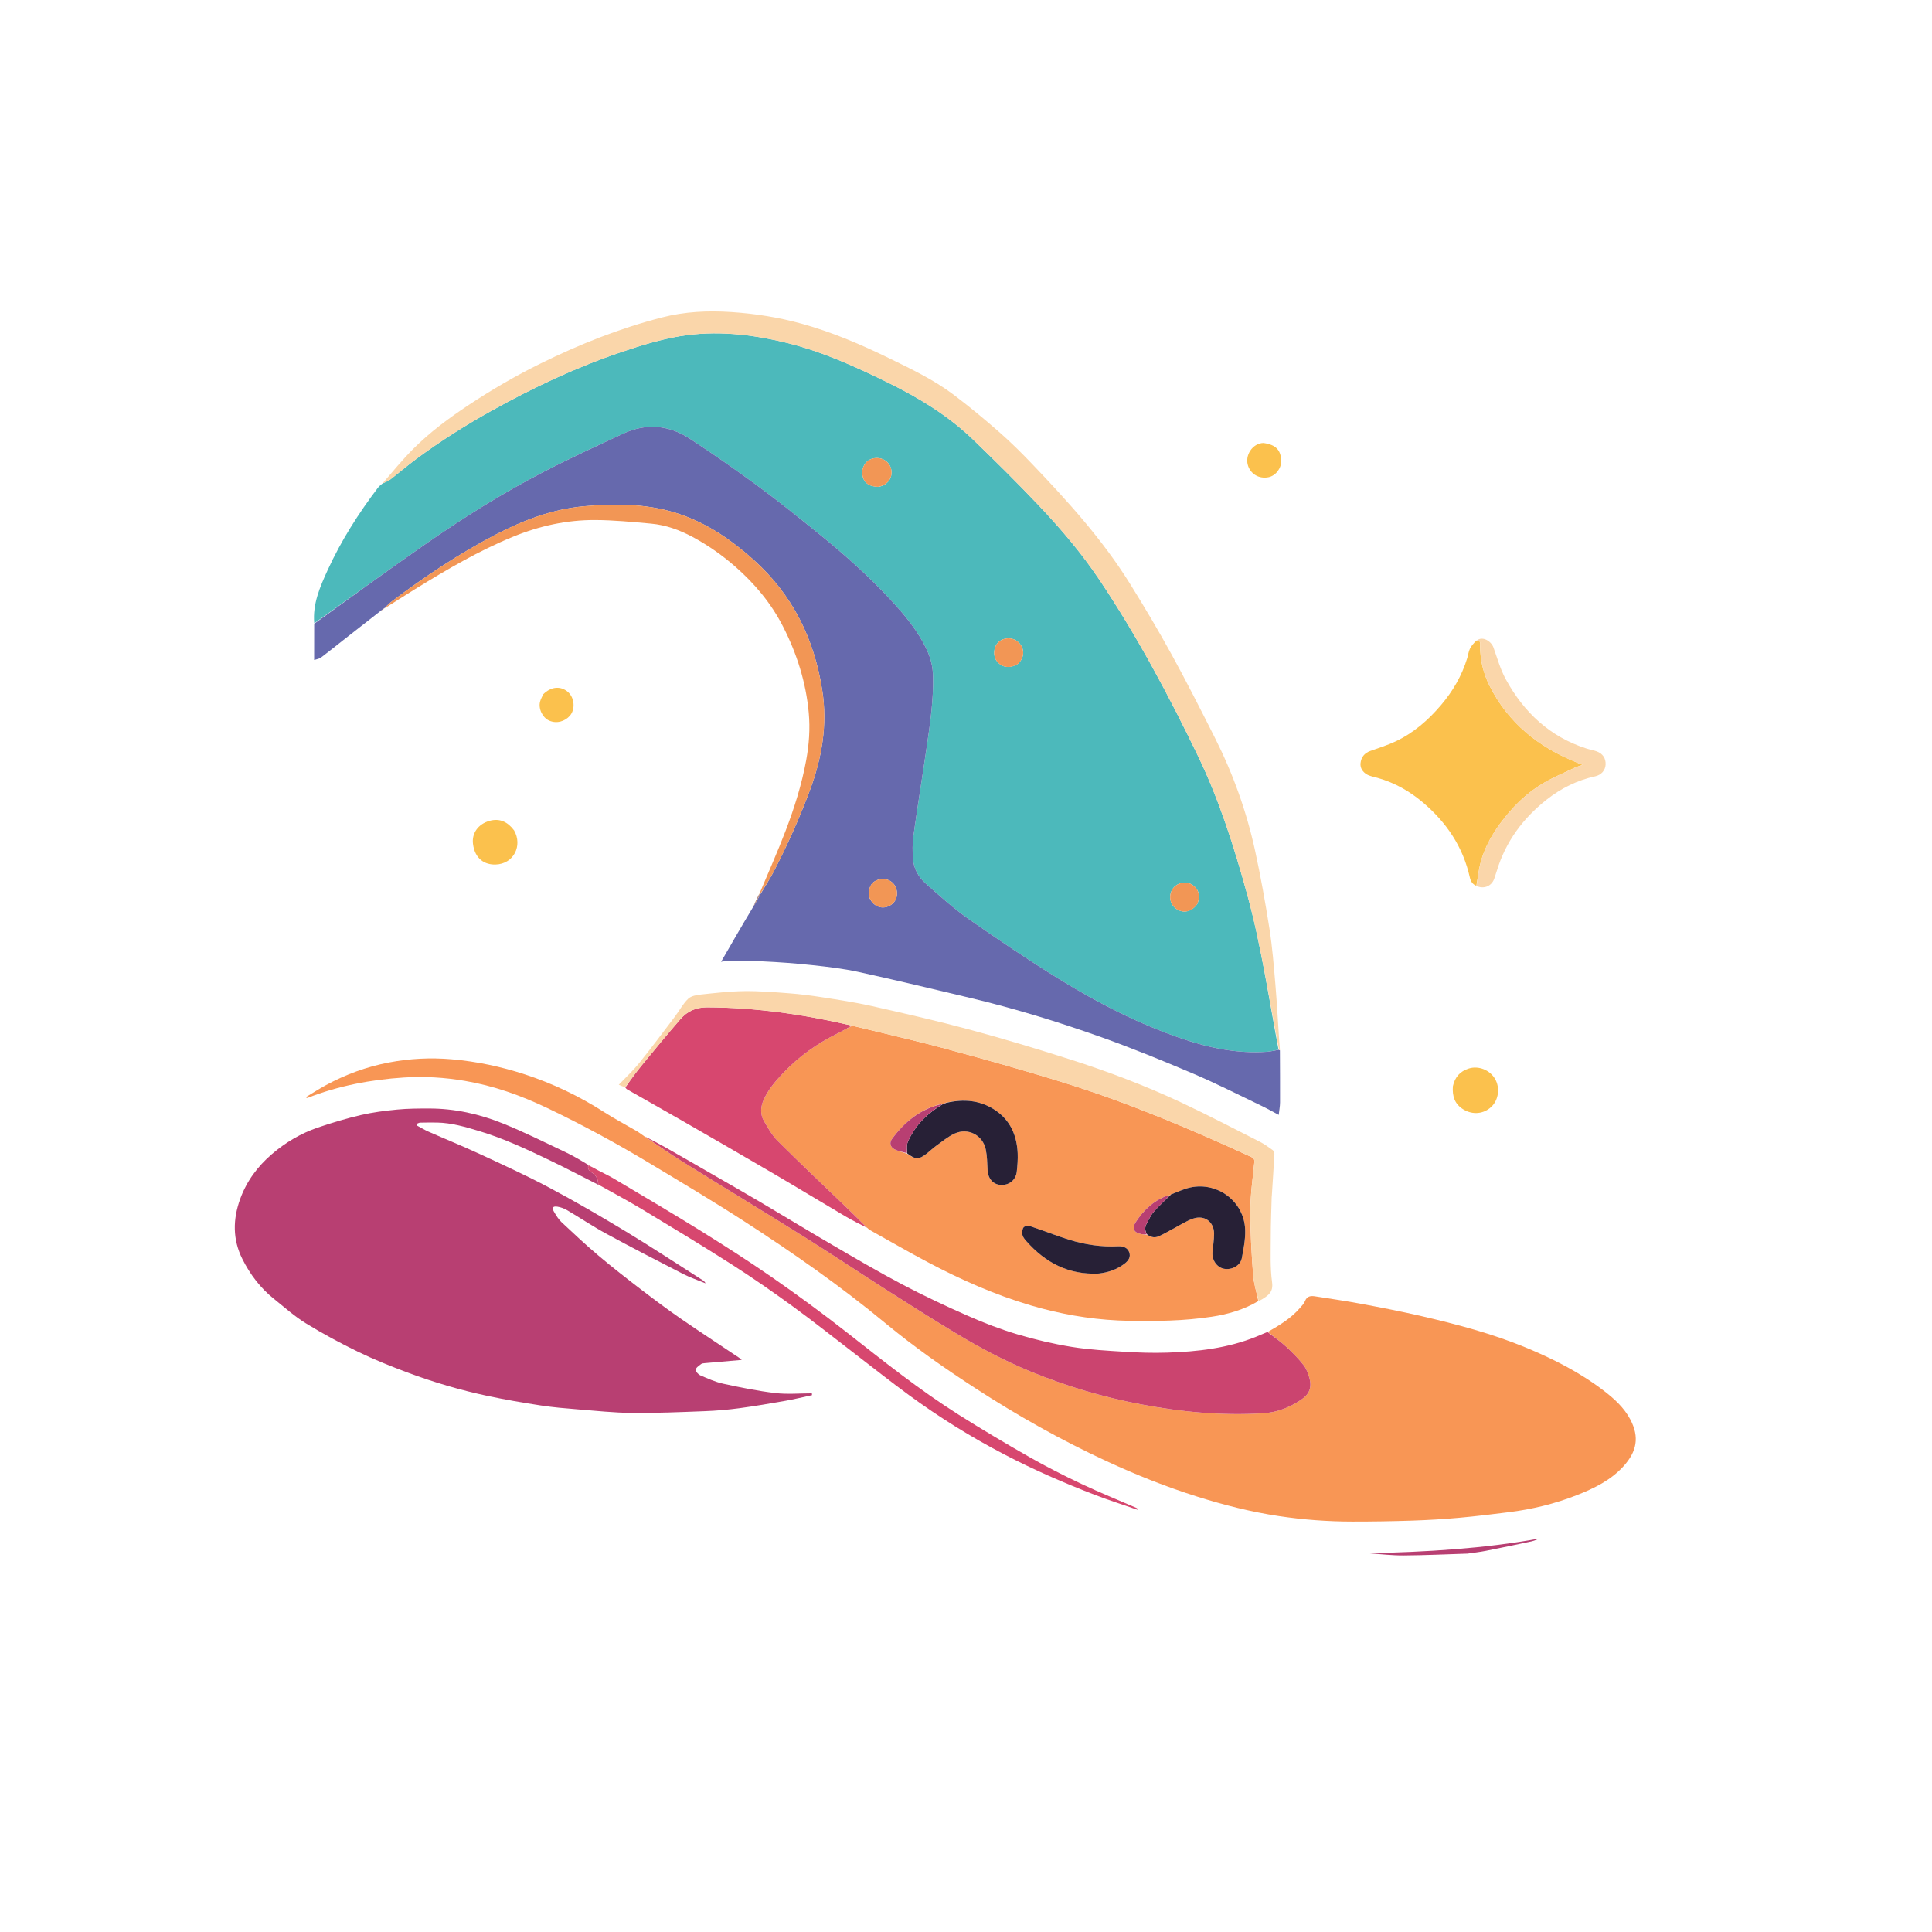 <svg version="1.1" id="Layer_1" xmlns="http://www.w3.org/2000/svg" xmlns:xlink="http://www.w3.org/1999/xlink" x="0px" y="0px"
	 width="100%" viewBox="0 0 2048 2048"  enable-background="new 0 0 2048 2048" xml:space="preserve">
<path fill="none" opacity="1" stroke="none" 
	d="
M1159,2049 
	C772.667,2049 386.833,2049 1,2049 
	C1,1366.333 1,683.667 1,1 
	C683.667,1 1366.333,1 2049,1 
	C2049,683.667 2049,1366.333 2049,2049 
	C1752.5,2049 1456,2049 1159,2049 
M406.543,645.938 
	C406.724,645.63 406.905,645.322 407.015,645.014 
	C407.015,645.014 407.021,645.084 407.736,644.999 
	C418.535,638.121 429.251,631.109 440.148,624.391 
	C473.731,603.686 507.664,583.7 544.362,568.733 
	C572.18,557.388 600.982,551.108 630.87,551.245 
	C650.685,551.336 670.523,553.271 690.287,555.077 
	C705.96,556.509 720.71,561.909 734.455,569.32 
	C750.579,578.013 765.562,588.496 779.422,600.628 
	C800.171,618.791 817.525,639.584 830.066,664.181 
	C844.743,692.967 854.36,723.243 857.314,755.631 
	C858.866,772.646 857.619,789.382 854.575,805.984 
	C849.895,831.508 842.115,856.252 832.876,880.432 
	C824.17,903.216 814.197,925.515 804.186,948.358 
	C802.088,952.915 799.99,957.472 797.299,962.383 
	C786.252,981.552 775.206,1000.722 764.334,1019.589 
	C765.129,1019.45 766.405,1019.038 767.682,1019.032 
	C781.24,1018.97 794.822,1018.457 808.35,1019.084 
	C825.976,1019.9 843.608,1021.198 861.149,1023.101 
	C877.451,1024.869 893.845,1026.757 909.835,1030.254 
	C949.607,1038.952 989.207,1048.453 1028.812,1057.899 
	C1075.795,1069.105 1121.96,1083.243 1167.41,1099.441 
	C1200.391,1111.194 1232.864,1124.486 1265.092,1138.202 
	C1289.37,1148.535 1312.926,1160.571 1336.745,1171.972 
	C1343.076,1175.003 1349.19,1178.488 1355.497,1181.814 
	C1356.032,1176.947 1356.879,1172.709 1356.899,1168.467 
	C1356.985,1150.144 1356.829,1131.819 1356.851,1112.692 
	C1356.568,1109.576 1356.221,1106.464 1356.012,1103.343 
	C1354.666,1083.331 1353.641,1063.292 1351.942,1043.31 
	C1350.275,1023.711 1348.733,1004.045 1345.696,984.634 
	C1341.357,956.905 1336.412,929.228 1330.454,901.806 
	C1321.36,859.953 1306.918,819.831 1287.601,781.582 
	C1272.766,752.208 1257.908,722.822 1242.064,693.988 
	C1227.986,668.367 1213.052,643.18 1197.585,618.368 
	C1168.698,572.027 1132.231,531.74 1094.67,492.44 
	C1083.405,480.653 1071.832,469.076 1059.58,458.337 
	C1043.669,444.391 1027.366,430.811 1010.453,418.108 
	C989.327,402.241 965.439,390.942 941.779,379.387 
	C912.12,364.901 881.808,352.02 849.95,343.181 
	C825.606,336.427 800.802,332.495 775.515,330.803 
	C750.517,329.131 725.924,330.267 701.665,336.508 
	C657.104,347.971 614.566,364.866 573.367,385.171 
	C547.05,398.142 521.697,412.834 497.216,429.048 
	C476.144,443.006 455.845,457.982 437.996,475.884 
	C426.454,487.461 416.058,500.181 404.621,512.902 
	C403.235,514.333 401.682,515.637 400.488,517.213 
	C379.866,544.432 361.621,573.108 347.376,604.224 
	C339.155,622.182 331.278,640.223 333.006,661.705 
	C333.006,673.982 333.006,686.26 333.006,699.625 
	C335.887,698.65 338.453,698.402 340.212,697.08 
	C348.332,690.979 356.211,684.558 364.207,678.29 
	C377.452,667.908 390.719,657.556 404.589,647.02 
	C405.085,646.685 405.58,646.35 406.007,646.006 
	C406.007,646.006 406.005,646.074 406.543,645.938 
M636.66,1257.112 
	C650.977,1265.136 665.522,1272.782 679.564,1281.26 
	C711.739,1300.686 743.938,1320.097 775.606,1340.329 
	C797.748,1354.474 819.364,1369.506 840.603,1384.982 
	C863.34,1401.549 885.356,1419.104 907.691,1436.222 
	C926.242,1450.44 944.559,1464.978 963.407,1478.792 
	C995.376,1502.224 1028.973,1523.132 1064.112,1541.498 
	C1095.396,1557.849 1127.713,1571.954 1160.639,1584.619 
	C1175.536,1590.35 1190.777,1595.186 1205.862,1600.428 
	C1205.732,1599.197 1205.311,1598.737 1204.788,1598.51 
	C1185.259,1590.021 1165.488,1582.046 1146.25,1572.943 
	C1127.55,1564.095 1109.059,1554.686 1091.083,1544.456 
	C1065.859,1530.102 1040.903,1515.227 1016.36,1499.738 
	C974.725,1473.464 936.337,1442.725 897.642,1412.383 
	C871.904,1392.201 845.482,1372.826 818.619,1354.165 
	C793.283,1336.565 767.225,1319.96 741.016,1303.671 
	C711.049,1285.045 680.591,1267.205 650.279,1249.138 
	C645.108,1246.056 639.569,1243.595 634.252,1240.75 
	C630.814,1238.91 627.47,1236.893 623.757,1234.337 
	C615.508,1229.906 607.429,1225.112 598.975,1221.113 
	C577.156,1210.795 555.518,1199.969 533.161,1190.951 
	C508.213,1180.888 482.037,1175.043 454.898,1175.059 
	C443.622,1175.066 432.288,1175.083 421.083,1176.166 
	C408.206,1177.411 395.256,1179.039 382.677,1181.962 
	C367.254,1185.547 352.002,1190.116 337.005,1195.226 
	C318.977,1201.369 302.673,1211.026 288.219,1223.424 
	C273.08,1236.41 261.421,1252.098 254.58,1271.016 
	C246.809,1292.506 246.492,1313.819 256.942,1334.643 
	C265.171,1351.042 276.063,1365.41 290.446,1376.908 
	C301.486,1385.735 312.118,1395.313 324.086,1402.682 
	C341.939,1413.673 360.475,1423.699 379.343,1432.853 
	C396.427,1441.142 414.139,1448.261 431.941,1454.915 
	C459.713,1465.296 488.161,1473.674 517.176,1479.817 
	C535.766,1483.753 554.527,1486.975 573.313,1489.86 
	C586.154,1491.832 599.149,1492.915 612.11,1493.956 
	C631.375,1495.504 650.662,1497.579 669.956,1497.765 
	C695.672,1498.014 721.414,1496.889 747.127,1495.906 
	C759.311,1495.44 771.517,1494.399 783.602,1492.788 
	C800.013,1490.6 816.346,1487.782 832.656,1484.909 
	C842.089,1483.247 851.41,1480.946 860.781,1478.933 
	C860.727,1478.289 860.672,1477.646 860.617,1477.002 
	C847.672,1477.002 834.581,1478.225 821.814,1476.711 
	C803.303,1474.516 784.93,1470.783 766.691,1466.817 
	C758.306,1464.993 750.263,1461.329 742.319,1457.909 
	C740.114,1456.959 737.234,1453.648 737.51,1451.86 
	C737.854,1449.63 741.025,1447.704 743.22,1445.955 
	C744.138,1445.224 745.672,1445.122 746.951,1445.007 
	C759.914,1443.838 772.882,1442.725 786.279,1441.559 
	C785.177,1440.667 784.265,1439.804 783.237,1439.115 
	C762.648,1425.337 741.882,1411.817 721.503,1397.735 
	C707.19,1387.844 693.236,1377.411 679.425,1366.824 
	C664.277,1355.21 649.191,1343.481 634.61,1331.172 
	C621.095,1319.763 608.151,1307.662 595.251,1295.551 
	C591.964,1292.465 589.516,1288.351 587.197,1284.408 
	C584.774,1280.288 586.004,1278.375 590.824,1279.113 
	C594.431,1279.664 598.119,1281.06 601.278,1282.918 
	C615.14,1291.073 628.52,1300.092 642.638,1307.76 
	C669.62,1322.417 696.91,1336.515 724.242,1350.516 
	C731.822,1354.398 739.996,1357.121 747.898,1360.376 
	C747.112,1358.605 745.917,1357.752 744.68,1356.964 
	C717.709,1339.786 691.027,1322.132 663.677,1305.581 
	C636.855,1289.35 609.708,1273.576 582.042,1258.846 
	C557.981,1246.036 533.12,1234.695 508.376,1223.214 
	C490.524,1214.931 472.254,1207.552 454.24,1199.611 
	C449.869,1197.685 445.772,1195.137 441.549,1192.874 
	C441.68,1192.325 441.811,1191.775 441.942,1191.226 
	C443.058,1190.815 444.166,1190.073 445.29,1190.048 
	C451.342,1189.913 457.4,1189.843 463.452,1189.96 
	C478.723,1190.255 493.206,1194.545 507.673,1198.883 
	C534.175,1206.83 559.109,1218.593 583.937,1230.54 
	C600.794,1238.652 617.362,1247.364 634.479,1255.943 
	C634.479,1255.943 634.911,1256.022 635.099,1256.514 
	C635.407,1256.609 635.716,1256.704 636.66,1257.112 
M1564.267,679.083 
	C1562.195,681.915 1559.679,684.533 1558.176,687.64 
	C1556.703,690.686 1556.353,694.259 1555.349,697.552 
	C1549.665,716.21 1540.07,732.681 1527.471,747.499 
	C1513.84,763.53 1498.203,777.123 1479.048,786.073 
	C1470.466,790.083 1461.313,792.881 1452.383,796.126 
	C1446.338,798.323 1442.924,802.702 1442.231,808.885 
	C1441.638,814.177 1444.58,818.385 1448.825,820.865 
	C1452.25,822.866 1456.486,823.521 1460.405,824.627 
	C1478.392,829.704 1494.23,838.674 1508.443,850.727 
	C1533.418,871.908 1550.865,897.747 1558.054,930.047 
	C1558.938,934.02 1560.82,937.432 1565.461,939.548 
	C1573.236,942.722 1581.163,939.286 1583.944,931.487 
	C1584.934,928.711 1585.846,925.904 1586.7,923.082 
	C1596.055,892.185 1614.339,867.509 1639.459,847.675 
	C1654.766,835.589 1671.843,827.107 1691.006,822.92 
	C1697.533,821.494 1701.743,816.371 1702.004,810.47 
	C1702.297,803.846 1699.003,798.808 1692.402,796.431 
	C1688.859,795.156 1685.08,794.552 1681.488,793.397 
	C1642.785,780.951 1615.357,755.08 1596.223,720.118 
	C1590.471,709.607 1587.182,697.715 1583.113,686.331 
	C1580.765,679.763 1571.57,673.865 1564.267,679.083 
M663.018,1153.481 
	C663.678,1153.969 664.296,1154.532 665.005,1154.935 
	C684.527,1166.044 704.109,1177.048 723.575,1188.253 
	C755.417,1206.582 787.259,1224.915 818.961,1243.485 
	C844.72,1258.575 870.228,1274.09 895.943,1289.253 
	C903.509,1293.714 911.403,1297.619 919.744,1302.121 
	C920.534,1302.717 921.268,1303.415 922.124,1303.892 
	C942.784,1315.413 963.265,1327.272 984.17,1338.328 
	C1018.921,1356.707 1054.769,1372.592 1092.574,1383.754 
	C1122.843,1392.691 1153.748,1398.229 1185.238,1399.741 
	C1203.459,1400.616 1221.772,1400.494 1240.009,1399.843 
	C1254.843,1399.313 1269.725,1398.002 1284.403,1395.812 
	C1301.764,1393.222 1318.572,1388.269 1334.604,1379.002 
	C1335.772,1378.391 1336.995,1377.866 1338.098,1377.156 
	C1344.542,1373.003 1349.862,1369.666 1348.459,1359.333 
	C1346.28,1343.281 1347.093,1326.791 1347.08,1310.487 
	C1347.068,1296.683 1347.682,1282.879 1348.027,1269.075 
	C1348.044,1268.414 1348.162,1267.755 1348.204,1267.093 
	C1349.138,1252.529 1350.119,1237.968 1350.913,1223.397 
	C1350.988,1222.023 1350.288,1220.025 1349.254,1219.274 
	C1344.885,1216.106 1340.475,1212.865 1335.682,1210.435 
	C1307.74,1196.262 1279.959,1181.726 1251.6,1168.43 
	C1213.757,1150.687 1174.651,1135.901 1134.858,1123.182 
	C1099.447,1111.864 1063.816,1101.123 1027.925,1091.452 
	C993.385,1082.144 958.466,1074.191 923.56,1066.322 
	C906.262,1062.423 888.656,1059.824 871.121,1057.069 
	C859.549,1055.25 847.888,1053.798 836.211,1052.906 
	C820.507,1051.707 804.739,1050.432 789.016,1050.624 
	C773.825,1050.81 758.629,1052.558 743.494,1054.168 
	C738.645,1054.684 732.717,1055.632 729.514,1058.707 
	C723.903,1064.093 720.157,1071.382 715.38,1077.684 
	C702.926,1094.115 690.609,1110.664 677.685,1126.721 
	C671.194,1134.786 663.502,1141.885 655.924,1149.872 
	C658.052,1150.817 660.342,1151.834 663.018,1153.481 
M1343.216,1412.006 
	C1339.311,1413.679 1335.435,1415.423 1331.497,1417.013 
	C1301.162,1429.262 1269.227,1432.871 1236.931,1433.875 
	C1222.179,1434.334 1207.352,1433.888 1192.614,1432.971 
	C1173.71,1431.796 1154.69,1430.791 1136.037,1427.762 
	C1116.544,1424.596 1097.157,1420.021 1078.224,1414.384 
	C1060.535,1409.117 1043.167,1402.41 1026.263,1394.964 
	C1002.711,1384.588 979.361,1373.621 956.591,1361.643 
	C931.338,1348.359 906.707,1333.869 882.04,1319.502 
	C856.262,1304.487 830.814,1288.906 805.123,1273.739 
	C787.89,1263.566 770.494,1253.669 753.154,1243.676 
	C737.379,1234.586 721.619,1225.467 705.777,1216.494 
	C698.267,1212.239 690.582,1208.293 682.265,1204.057 
	C680.036,1202.486 677.907,1200.745 675.562,1199.373 
	C663.923,1192.562 651.948,1186.284 640.608,1179.012 
	C614.18,1162.064 586.16,1148.591 556.333,1138.869 
	C531.105,1130.647 505.348,1125.179 478.834,1122.887 
	C456.361,1120.944 434.143,1122.083 412.105,1126.307 
	C388.632,1130.805 366.35,1138.953 345.345,1150.388 
	C338.105,1154.329 331.172,1158.835 324.099,1163.083 
	C324.976,1163.847 325.515,1163.99 325.933,1163.826 
	C358.807,1150.956 393.115,1144.449 428.147,1142.194 
	C449.651,1140.81 471.169,1142.118 492.581,1145.73 
	C523.261,1150.905 552.134,1161.206 580.043,1174.522 
	C617.757,1192.517 654.428,1212.488 690.213,1234.042 
	C723.295,1253.966 756.515,1273.707 788.936,1294.671 
	C840.691,1328.135 891.161,1363.4 938.737,1402.785 
	C968.909,1427.761 1001.046,1450.238 1033.947,1471.614 
	C1078.664,1500.667 1124.991,1526.704 1173.391,1549.08 
	C1204.534,1563.478 1236.32,1576.185 1269.073,1586.463 
	C1297.447,1595.368 1326.155,1602.7 1355.623,1607.114 
	C1381.393,1610.975 1407.275,1612.888 1433.285,1612.931 
	C1454.574,1612.965 1475.873,1612.615 1497.151,1611.911 
	C1513.705,1611.362 1530.265,1610.368 1546.764,1608.908 
	C1564.332,1607.354 1581.849,1605.157 1599.357,1602.989 
	C1624.051,1599.931 1648.085,1594.12 1671.274,1584.998 
	C1689.652,1577.769 1707.371,1569.213 1720.88,1554.367 
	C1735.064,1538.78 1738.105,1523.476 1728.146,1504.634 
	C1721.544,1492.142 1711.31,1482.88 1700.409,1474.488 
	C1674.956,1454.893 1646.51,1440.449 1616.952,1428.266 
	C1581.401,1413.612 1544.302,1403.819 1506.933,1395.162 
	C1485.842,1390.276 1464.563,1386.157 1443.279,1382.167 
	C1426.967,1379.109 1410.523,1376.755 1394.124,1374.172 
	C1389.512,1373.446 1385.492,1373.787 1383.356,1379.211 
	C1382.255,1382.007 1379.859,1384.355 1377.822,1386.709 
	C1368.4,1397.597 1356.238,1404.831 1343.216,1412.006 
M1540.068,1151.96 
	C1539.301,1162.269 1542.151,1170.705 1551.652,1176.276 
	C1561.266,1181.914 1572.766,1180.937 1580.857,1173.281 
	C1588.605,1165.95 1590.303,1153.035 1584.759,1143.61 
	C1579.172,1134.113 1567.243,1129.44 1556.944,1132.682 
	C1547.773,1135.569 1542.219,1141.732 1540.068,1151.96 
M544.798,879.878 
	C538.192,871.166 529.581,867.121 518.84,870.154 
	C506.8,873.554 500.001,883.324 501.382,894.493 
	C503.393,910.768 514.093,916.782 525.356,916.435 
	C544.629,915.841 554.185,896.301 544.798,879.878 
M1338.957,469.768 
	C1327.746,469.807 1319.072,482.869 1323.094,494.074 
	C1326.235,502.825 1334.888,507.765 1344.497,505.916 
	C1352.252,504.425 1358.417,496.379 1358.121,488.315 
	C1357.708,477.101 1352.533,471.425 1338.957,469.768 
M575.59,736.244 
	C574.568,738.655 573.29,740.992 572.572,743.49 
	C570.408,751.02 575.01,760.674 582.079,763.846 
	C590.003,767.402 598.932,764.755 604.171,758.624 
	C610.071,751.719 609.058,739.365 601.743,733.256 
	C594.11,726.881 584.057,727.783 575.59,736.244 
M1556.116,1646.838 
	C1562.438,1645.888 1568.809,1645.181 1575.074,1643.942 
	C1591.274,1640.737 1607.442,1637.362 1623.589,1633.894 
	C1626.518,1633.265 1629.284,1631.876 1632.125,1630.838 
	C1572.145,1641.755 1511.677,1645.137 1451.015,1646.511 
	C1463.366,1647.434 1475.721,1648.887 1488.065,1648.808 
	C1510.445,1648.664 1532.819,1647.607 1556.116,1646.838 
z"/>
<path fill="#4CB9BB" opacity="1" stroke="none" 
	d="
M333.106,660.717 
	C331.278,640.223 339.155,622.182 347.376,604.224 
	C361.621,573.108 379.866,544.432 400.488,517.213 
	C401.682,515.637 403.235,514.333 405.236,512.721 
	C408.565,511.086 411.544,509.973 413.949,508.118 
	C423.299,500.904 432.25,493.16 441.745,486.149 
	C467.048,467.467 493.593,450.693 521.079,435.397 
	C565.406,410.729 611.173,389.146 659.288,372.998 
	C679.434,366.237 699.996,359.83 720.884,356.361 
	C758.824,350.061 796.661,354.309 833.848,363.423 
	C871.766,372.715 907.088,388.781 941.974,405.935 
	C974.751,422.052 1005.657,440.993 1032.012,466.475 
	C1055.351,489.04 1078.484,511.863 1100.794,535.437 
	C1124.275,560.248 1146.489,586.286 1165.534,614.73 
	C1205.378,674.237 1239.017,737.277 1270.079,801.696 
	C1292.586,848.372 1308.172,897.628 1321.895,947.454 
	C1336.821,1001.647 1344.849,1057.288 1355.304,1112.662 
	C1350.907,1113.647 1346.863,1114.657 1342.77,1114.937 
	C1312.189,1117.026 1282.768,1111.102 1254.014,1101.371 
	C1207.71,1085.702 1164.388,1063.577 1122.967,1037.982 
	C1090.129,1017.692 1058.094,996.032 1026.453,973.907 
	C1010.571,962.802 996.091,949.612 981.51,936.761 
	C973.891,930.047 968.663,921.151 967.851,910.773 
	C967.208,902.55 967.153,894.098 968.292,885.95 
	C972.73,854.173 977.886,822.497 982.506,790.744 
	C986.096,766.062 989.711,741.364 989.044,716.291 
	C988.793,706.825 986.646,697.87 982.694,689.289 
	C973.436,669.188 959.429,652.421 944.654,636.375 
	C920.367,610.001 893.471,586.358 865.612,563.853 
	C845.423,547.544 825.198,531.231 804.285,515.878 
	C780.289,498.262 755.911,481.098 730.962,464.871 
	C709.003,450.588 685.077,448.35 660.932,459.54 
	C632.536,472.701 604.061,485.776 576.279,500.161 
	C532.612,522.771 490.98,548.916 450.652,577.015 
	C411.188,604.511 372.266,632.785 333.106,660.717 
M931.218,516.05 
	C940.799,514.467 946.631,506.492 944.731,497.568 
	C942.848,488.725 933.923,483.659 924.659,486.175 
	C917.632,488.084 913.04,495.542 914.131,503.273 
	C915.283,511.435 920.958,515.916 931.218,516.05 
M1269.481,957.718 
	C1272.771,948.726 1270.394,941.592 1262.661,937.25 
	C1256.729,933.92 1248.159,935.757 1243.767,941.3 
	C1238.422,948.046 1239.627,958.026 1246.394,963.054 
	C1254.069,968.759 1263.337,966.867 1269.481,957.718 
M1079.678,703.232 
	C1080.31,702.46 1080.985,701.72 1081.567,700.912 
	C1086.417,694.181 1085.384,685.828 1079.037,680.304 
	C1073.301,675.311 1064.091,675.449 1058.498,680.613 
	C1053.174,685.527 1052.267,695.019 1056.578,700.71 
	C1062.04,707.92 1071.003,709.123 1079.678,703.232 
z"/>
<path fill="#F89655" opacity="1" stroke="none" 
	d="
M1343.956,1411.89 
	C1356.238,1404.831 1368.4,1397.597 1377.822,1386.709 
	C1379.859,1384.355 1382.255,1382.007 1383.356,1379.211 
	C1385.492,1373.787 1389.512,1373.446 1394.124,1374.172 
	C1410.523,1376.755 1426.967,1379.109 1443.279,1382.167 
	C1464.563,1386.157 1485.842,1390.276 1506.933,1395.162 
	C1544.302,1403.819 1581.401,1413.612 1616.952,1428.266 
	C1646.51,1440.449 1674.956,1454.893 1700.409,1474.488 
	C1711.31,1482.88 1721.544,1492.142 1728.146,1504.634 
	C1738.105,1523.476 1735.064,1538.78 1720.88,1554.367 
	C1707.371,1569.213 1689.652,1577.769 1671.274,1584.998 
	C1648.085,1594.12 1624.051,1599.931 1599.357,1602.989 
	C1581.849,1605.157 1564.332,1607.354 1546.764,1608.908 
	C1530.265,1610.368 1513.705,1611.362 1497.151,1611.911 
	C1475.873,1612.615 1454.574,1612.965 1433.285,1612.931 
	C1407.275,1612.888 1381.393,1610.975 1355.623,1607.114 
	C1326.155,1602.7 1297.447,1595.368 1269.073,1586.463 
	C1236.32,1576.185 1204.534,1563.478 1173.391,1549.08 
	C1124.991,1526.704 1078.664,1500.667 1033.947,1471.614 
	C1001.046,1450.238 968.909,1427.761 938.737,1402.785 
	C891.161,1363.4 840.691,1328.135 788.936,1294.671 
	C756.515,1273.707 723.295,1253.966 690.213,1234.042 
	C654.428,1212.488 617.757,1192.517 580.043,1174.522 
	C552.134,1161.206 523.261,1150.905 492.581,1145.73 
	C471.169,1142.118 449.651,1140.81 428.147,1142.194 
	C393.115,1144.449 358.807,1150.956 325.933,1163.826 
	C325.515,1163.99 324.976,1163.847 324.099,1163.083 
	C331.172,1158.835 338.105,1154.329 345.345,1150.388 
	C366.35,1138.953 388.632,1130.805 412.105,1126.307 
	C434.143,1122.083 456.361,1120.944 478.834,1122.887 
	C505.348,1125.179 531.105,1130.647 556.333,1138.869 
	C586.16,1148.591 614.18,1162.064 640.608,1179.012 
	C651.948,1186.284 663.923,1192.562 675.562,1199.373 
	C677.907,1200.745 680.036,1202.486 682.799,1204.407 
	C697.034,1213.882 710.508,1223.371 724.479,1232.064 
	C767.177,1258.632 810.209,1284.665 852.83,1311.354 
	C881.622,1329.383 909.849,1348.309 938.495,1366.574 
	C963.208,1382.331 987.949,1398.064 1013.057,1413.179 
	C1038.608,1428.561 1064.934,1442.594 1092.568,1453.945 
	C1130.106,1469.365 1168.813,1480.869 1208.703,1488.513 
	C1251.704,1496.754 1294.937,1500.834 1338.752,1498.166 
	C1353.932,1497.241 1367.271,1491.874 1379.58,1483.54 
	C1388.135,1477.748 1390.8,1470.496 1387.986,1460.526 
	C1386.653,1455.801 1384.788,1450.835 1381.803,1447.053 
	C1376.472,1440.3 1370.426,1434.018 1364.089,1428.179 
	C1357.754,1422.341 1350.697,1417.287 1343.956,1411.89 
z"/>
<path fill="#6669AD" opacity="1" stroke="none" 
	d="
M333.056,661.211 
	C372.266,632.785 411.188,604.511 450.652,577.015 
	C490.98,548.916 532.612,522.771 576.279,500.161 
	C604.061,485.776 632.536,472.701 660.932,459.54 
	C685.077,448.35 709.003,450.588 730.962,464.871 
	C755.911,481.098 780.289,498.262 804.285,515.878 
	C825.198,531.231 845.423,547.544 865.612,563.853 
	C893.471,586.358 920.367,610.001 944.654,636.375 
	C959.429,652.421 973.436,669.188 982.694,689.289 
	C986.646,697.87 988.793,706.825 989.044,716.291 
	C989.711,741.364 986.096,766.062 982.506,790.744 
	C977.886,822.497 972.73,854.173 968.292,885.95 
	C967.153,894.098 967.208,902.55 967.851,910.773 
	C968.663,921.151 973.891,930.047 981.51,936.761 
	C996.091,949.612 1010.571,962.802 1026.453,973.907 
	C1058.094,996.032 1090.129,1017.692 1122.967,1037.982 
	C1164.388,1063.577 1207.71,1085.702 1254.014,1101.371 
	C1282.768,1111.102 1312.189,1117.026 1342.77,1114.937 
	C1346.863,1114.657 1350.907,1113.647 1355.455,1112.792 
	C1356.212,1112.905 1356.487,1113.2 1356.762,1113.495 
	C1356.829,1131.819 1356.985,1150.144 1356.899,1168.467 
	C1356.879,1172.709 1356.032,1176.947 1355.497,1181.814 
	C1349.19,1178.488 1343.076,1175.003 1336.745,1171.972 
	C1312.926,1160.571 1289.37,1148.535 1265.092,1138.202 
	C1232.864,1124.486 1200.391,1111.194 1167.41,1099.441 
	C1121.96,1083.243 1075.795,1069.105 1028.812,1057.899 
	C989.207,1048.453 949.607,1038.952 909.835,1030.254 
	C893.845,1026.757 877.451,1024.869 861.149,1023.101 
	C843.608,1021.198 825.976,1019.9 808.35,1019.084 
	C794.822,1018.457 781.24,1018.97 767.682,1019.032 
	C766.405,1019.038 765.129,1019.45 764.334,1019.589 
	C775.206,1000.722 786.252,981.552 797.924,962.104 
	C801.035,957.217 803.52,952.609 806.178,947.712 
	C811.068,939.418 816.183,931.617 820.431,923.369 
	C834.837,895.394 847.743,866.763 858.696,837.212 
	C871.314,803.171 877.237,768.449 871.705,732.304 
	C863.334,677.614 840.323,630.553 798.676,593.263 
	C776.261,573.193 751.827,556.242 723.383,546.023 
	C689.578,533.877 654.436,533.44 619.209,536.637 
	C585.526,539.694 554.474,551.506 524.722,567.068 
	C486.255,587.189 450.257,611.156 415.647,637.264 
	C412.561,639.592 409.886,642.464 407.021,645.084 
	C407.021,645.084 407.015,645.014 406.743,645.021 
	C406.315,645.376 406.16,645.725 406.005,646.074 
	C406.005,646.074 406.007,646.006 405.707,645.985 
	C404.93,646.373 404.454,646.782 403.977,647.191 
	C390.719,657.556 377.452,667.908 364.207,678.29 
	C356.211,684.558 348.332,690.979 340.212,697.08 
	C338.453,698.402 335.887,698.65 333.006,699.625 
	C333.006,686.26 333.006,673.982 333.056,661.211 
M921.275,950.735 
	C924.559,959.422 932.572,963.8 940.419,961.195 
	C948.684,958.45 952.681,950.554 950.079,942.106 
	C947.782,934.643 940.27,930.445 932.34,932.192 
	C924.124,934.002 920.122,940.305 921.275,950.735 
z"/>
<path fill="#B83F72" opacity="1" stroke="none" 
	d="
M634.06,1255.807 
	C617.362,1247.364 600.794,1238.652 583.937,1230.54 
	C559.109,1218.593 534.175,1206.83 507.673,1198.883 
	C493.206,1194.545 478.723,1190.255 463.452,1189.96 
	C457.4,1189.843 451.342,1189.913 445.29,1190.048 
	C444.166,1190.073 443.058,1190.815 441.942,1191.226 
	C441.811,1191.775 441.68,1192.325 441.549,1192.874 
	C445.772,1195.137 449.869,1197.685 454.24,1199.611 
	C472.254,1207.552 490.524,1214.931 508.376,1223.214 
	C533.12,1234.695 557.981,1246.036 582.042,1258.846 
	C609.708,1273.576 636.855,1289.35 663.677,1305.581 
	C691.027,1322.132 717.709,1339.786 744.68,1356.964 
	C745.917,1357.752 747.112,1358.605 747.898,1360.376 
	C739.996,1357.121 731.822,1354.398 724.242,1350.516 
	C696.91,1336.515 669.62,1322.417 642.638,1307.76 
	C628.52,1300.092 615.14,1291.073 601.278,1282.918 
	C598.119,1281.06 594.431,1279.664 590.824,1279.113 
	C586.004,1278.375 584.774,1280.288 587.197,1284.408 
	C589.516,1288.351 591.964,1292.465 595.251,1295.551 
	C608.151,1307.662 621.095,1319.763 634.61,1331.172 
	C649.191,1343.481 664.277,1355.21 679.425,1366.824 
	C693.236,1377.411 707.19,1387.844 721.503,1397.735 
	C741.882,1411.817 762.648,1425.337 783.237,1439.115 
	C784.265,1439.804 785.177,1440.667 786.279,1441.559 
	C772.882,1442.725 759.914,1443.838 746.951,1445.007 
	C745.672,1445.122 744.138,1445.224 743.22,1445.955 
	C741.025,1447.704 737.854,1449.63 737.51,1451.86 
	C737.234,1453.648 740.114,1456.959 742.319,1457.909 
	C750.263,1461.329 758.306,1464.993 766.691,1466.817 
	C784.93,1470.783 803.303,1474.516 821.814,1476.711 
	C834.581,1478.225 847.672,1477.002 860.617,1477.002 
	C860.672,1477.646 860.727,1478.289 860.781,1478.933 
	C851.41,1480.946 842.089,1483.247 832.656,1484.909 
	C816.346,1487.782 800.013,1490.6 783.602,1492.788 
	C771.517,1494.399 759.311,1495.44 747.127,1495.906 
	C721.414,1496.889 695.672,1498.014 669.956,1497.765 
	C650.662,1497.579 631.375,1495.504 612.11,1493.956 
	C599.149,1492.915 586.154,1491.832 573.313,1489.86 
	C554.527,1486.975 535.766,1483.753 517.176,1479.817 
	C488.161,1473.674 459.713,1465.296 431.941,1454.915 
	C414.139,1448.261 396.427,1441.142 379.343,1432.853 
	C360.475,1423.699 341.939,1413.673 324.086,1402.682 
	C312.118,1395.313 301.486,1385.735 290.446,1376.908 
	C276.063,1365.41 265.171,1351.042 256.942,1334.643 
	C246.492,1313.819 246.809,1292.506 254.58,1271.016 
	C261.421,1252.098 273.08,1236.41 288.219,1223.424 
	C302.673,1211.026 318.977,1201.369 337.005,1195.226 
	C352.002,1190.116 367.254,1185.547 382.677,1181.962 
	C395.256,1179.039 408.206,1177.411 421.083,1176.166 
	C432.288,1175.083 443.622,1175.066 454.898,1175.059 
	C482.037,1175.043 508.213,1180.888 533.161,1190.951 
	C555.518,1199.969 577.156,1210.795 598.975,1221.113 
	C607.429,1225.112 615.508,1229.906 623.697,1234.911 
	C622.03,1240.24 626.283,1242.008 628.739,1243.921 
	C632.868,1247.136 634.035,1251.067 634.06,1255.807 
z"/>
<path fill="#F89655" opacity="1" stroke="none" 
	d="
M1333.874,1379.197 
	C1318.572,1388.269 1301.764,1393.222 1284.403,1395.812 
	C1269.725,1398.002 1254.843,1399.313 1240.009,1399.843 
	C1221.772,1400.494 1203.459,1400.616 1185.238,1399.741 
	C1153.748,1398.229 1122.843,1392.691 1092.574,1383.754 
	C1054.769,1372.592 1018.921,1356.707 984.17,1338.328 
	C963.265,1327.272 942.784,1315.413 922.124,1303.892 
	C921.268,1303.415 920.534,1302.717 919.346,1301.628 
	C911.468,1293.827 904.027,1286.477 896.499,1279.217 
	C872.431,1256.006 848.088,1233.073 824.413,1209.47 
	C818.422,1203.496 814.077,1195.68 809.79,1188.241 
	C805.64,1181.039 806.216,1173.284 809.604,1165.666 
	C814.499,1154.66 822.301,1145.782 830.43,1137.217 
	C846.978,1119.783 866.291,1106.076 887.859,1095.484 
	C893.059,1092.931 898.062,1089.978 903.498,1087.306 
	C936.99,1095.516 970.315,1102.978 1003.243,1111.905 
	C1046.14,1123.535 1088.99,1135.471 1131.376,1148.813 
	C1198.206,1169.85 1262.646,1197.138 1326.265,1226.381 
	C1329.201,1227.731 1329.93,1229.125 1329.598,1232.417 
	C1327.894,1249.292 1325.491,1266.202 1325.411,1283.11 
	C1325.303,1305.712 1326.666,1328.354 1328.292,1350.914 
	C1328.977,1360.426 1331.944,1369.774 1333.874,1379.197 
M1240.16,1267.045 
	C1240.16,1267.045 1240.196,1267.239 1239.413,1267.08 
	C1238.602,1267.224 1237.744,1267.244 1236.986,1267.53 
	C1222.775,1272.898 1212.269,1282.769 1204.107,1295.235 
	C1199.573,1302.162 1201.83,1306.722 1210.026,1308.223 
	C1211.969,1308.579 1213.961,1308.662 1216.583,1309.191 
	C1220.288,1311.924 1224.524,1312.242 1228.449,1310.481 
	C1234.178,1307.911 1239.571,1304.594 1245.146,1301.669 
	C1251.599,1298.283 1257.816,1294.17 1264.633,1291.812 
	C1276.831,1287.592 1287.015,1295.158 1286.981,1308.007 
	C1286.963,1314.463 1285.815,1320.911 1285.273,1327.371 
	C1284.563,1335.823 1290.035,1343.589 1297.571,1344.964 
	C1305.779,1346.461 1314.843,1341.641 1316.339,1333.821 
	C1318.235,1323.914 1320.245,1313.741 1319.937,1303.752 
	C1319.014,1273.894 1290.966,1252.461 1261.674,1258.789 
	C1254.636,1260.309 1247.994,1263.66 1240.71,1266.393 
	C1240.527,1266.676 1240.345,1266.959 1240.16,1267.045 
M1000.018,1170.014 
	C1000.018,1170.014 1000.071,1170.053 999.242,1169.934 
	C976.127,1175.077 959.032,1188.922 945.398,1207.558 
	C942.586,1211.401 943.861,1215.842 947.702,1217.996 
	C951.861,1220.328 956.813,1221.246 961.943,1223.187 
	C970.428,1229.328 973.831,1229.37 981.983,1223.119 
	C985.546,1220.387 988.765,1217.192 992.41,1214.586 
	C998.741,1210.06 1004.849,1204.887 1011.827,1201.668 
	C1026.085,1195.091 1041.765,1203.194 1044.953,1218.511 
	C1046.43,1225.606 1046.495,1233.025 1046.859,1240.314 
	C1047.31,1249.358 1052.795,1255.708 1060.941,1256.099 
	C1069.777,1256.523 1076.869,1250.807 1077.824,1241.944 
	C1078.517,1235.505 1079.076,1228.972 1078.782,1222.522 
	C1077.927,1203.77 1071.11,1187.705 1055.125,1176.91 
	C1039.133,1166.11 1021.398,1164.72 1002.316,1169.014 
	C1001.543,1169.368 1000.77,1169.722 1000.018,1170.014 
M1165.184,1349.971 
	C1174.961,1348.871 1183.94,1345.663 1191.847,1339.726 
	C1197.046,1335.823 1198.609,1331.965 1197.01,1327.42 
	C1195.508,1323.148 1191.415,1320.784 1185.197,1321.101 
	C1167.546,1322 1150.309,1319.44 1133.553,1314.234 
	C1119.771,1309.951 1106.34,1304.544 1092.631,1300.007 
	C1090.368,1299.258 1086.388,1299.486 1085.146,1300.932 
	C1083.591,1302.742 1083.338,1306.414 1083.841,1309.029 
	C1084.305,1311.439 1086.258,1313.738 1087.99,1315.701 
	C1108.221,1338.624 1132.98,1351.581 1165.184,1349.971 
z"/>
<path fill="#FAD6AA" opacity="1" stroke="none" 
	d="
M1356.806,1113.093 
	C1356.487,1113.2 1356.212,1112.905 1355.786,1112.479 
	C1344.849,1057.288 1336.821,1001.647 1321.895,947.454 
	C1308.172,897.628 1292.586,848.372 1270.079,801.696 
	C1239.017,737.277 1205.378,674.237 1165.534,614.73 
	C1146.489,586.286 1124.275,560.248 1100.794,535.437 
	C1078.484,511.863 1055.351,489.04 1032.012,466.475 
	C1005.657,440.993 974.751,422.052 941.974,405.935 
	C907.088,388.781 871.766,372.715 833.848,363.423 
	C796.661,354.309 758.824,350.061 720.884,356.361 
	C699.996,359.83 679.434,366.237 659.288,372.998 
	C611.173,389.146 565.406,410.729 521.079,435.397 
	C493.593,450.693 467.048,467.467 441.745,486.149 
	C432.25,493.16 423.299,500.904 413.949,508.118 
	C411.544,509.973 408.565,511.086 405.499,512.464 
	C416.058,500.181 426.454,487.461 437.996,475.884 
	C455.845,457.982 476.144,443.006 497.216,429.048 
	C521.697,412.834 547.05,398.142 573.367,385.171 
	C614.566,364.866 657.104,347.971 701.665,336.508 
	C725.924,330.267 750.517,329.131 775.515,330.803 
	C800.802,332.495 825.606,336.427 849.95,343.181 
	C881.808,352.02 912.12,364.901 941.779,379.387 
	C965.439,390.942 989.327,402.241 1010.453,418.108 
	C1027.366,430.811 1043.669,444.391 1059.58,458.337 
	C1071.832,469.076 1083.405,480.653 1094.67,492.44 
	C1132.231,531.74 1168.698,572.027 1197.585,618.368 
	C1213.052,643.18 1227.986,668.367 1242.064,693.988 
	C1257.908,722.822 1272.766,752.208 1287.601,781.582 
	C1306.918,819.831 1321.36,859.953 1330.454,901.806 
	C1336.412,929.228 1341.357,956.905 1345.696,984.634 
	C1348.733,1004.045 1350.275,1023.711 1351.942,1043.31 
	C1353.641,1063.292 1354.666,1083.331 1356.012,1103.343 
	C1356.221,1106.464 1356.568,1109.576 1356.806,1113.093 
z"/>
<path fill="#CB446F" opacity="1" stroke="none" 
	d="
M1343.586,1411.948 
	C1350.697,1417.287 1357.754,1422.341 1364.089,1428.179 
	C1370.426,1434.018 1376.472,1440.3 1381.803,1447.053 
	C1384.788,1450.835 1386.653,1455.801 1387.986,1460.526 
	C1390.8,1470.496 1388.135,1477.748 1379.58,1483.54 
	C1367.271,1491.874 1353.932,1497.241 1338.752,1498.166 
	C1294.937,1500.834 1251.704,1496.754 1208.703,1488.513 
	C1168.813,1480.869 1130.106,1469.365 1092.568,1453.945 
	C1064.934,1442.594 1038.608,1428.561 1013.057,1413.179 
	C987.949,1398.064 963.208,1382.331 938.495,1366.574 
	C909.849,1348.309 881.622,1329.383 852.83,1311.354 
	C810.209,1284.665 767.177,1258.632 724.479,1232.064 
	C710.508,1223.371 697.034,1213.882 683.154,1204.482 
	C690.582,1208.293 698.267,1212.239 705.777,1216.494 
	C721.619,1225.467 737.379,1234.586 753.154,1243.676 
	C770.494,1253.669 787.89,1263.566 805.123,1273.739 
	C830.814,1288.906 856.262,1304.487 882.04,1319.502 
	C906.707,1333.869 931.338,1348.359 956.591,1361.643 
	C979.361,1373.621 1002.711,1384.588 1026.263,1394.964 
	C1043.167,1402.41 1060.535,1409.117 1078.224,1414.384 
	C1097.157,1420.021 1116.544,1424.596 1136.037,1427.762 
	C1154.69,1430.791 1173.71,1431.796 1192.614,1432.971 
	C1207.352,1433.888 1222.179,1434.334 1236.931,1433.875 
	C1269.227,1432.871 1301.162,1429.262 1331.497,1417.013 
	C1335.435,1415.423 1339.311,1413.679 1343.586,1411.948 
z"/>
<path fill="#D7476F" opacity="1" stroke="none" 
	d="
M903.155,1087.209 
	C898.062,1089.978 893.059,1092.931 887.859,1095.484 
	C866.291,1106.076 846.978,1119.783 830.43,1137.217 
	C822.301,1145.782 814.499,1154.66 809.604,1165.666 
	C806.216,1173.284 805.64,1181.039 809.79,1188.241 
	C814.077,1195.68 818.422,1203.496 824.413,1209.47 
	C848.088,1233.073 872.431,1256.006 896.499,1279.217 
	C904.027,1286.477 911.468,1293.827 919.048,1301.457 
	C911.403,1297.619 903.509,1293.714 895.943,1289.253 
	C870.228,1274.09 844.72,1258.575 818.961,1243.485 
	C787.259,1224.915 755.417,1206.582 723.575,1188.253 
	C704.109,1177.048 684.527,1166.044 665.005,1154.935 
	C664.296,1154.532 663.678,1153.969 662.893,1152.818 
	C668.503,1144.63 674.016,1136.924 680.016,1129.617 
	C693.632,1113.036 707.279,1096.47 721.333,1080.261 
	C728.586,1071.897 737.918,1067.746 749.496,1067.788 
	C801.534,1067.975 852.606,1075.437 903.155,1087.209 
z"/>
<path fill="#FBC14D" opacity="1" stroke="none" 
	d="
M1564.996,938.943 
	C1560.82,937.432 1558.938,934.02 1558.054,930.047 
	C1550.865,897.747 1533.418,871.908 1508.443,850.727 
	C1494.23,838.674 1478.392,829.704 1460.405,824.627 
	C1456.486,823.521 1452.25,822.866 1448.825,820.865 
	C1444.58,818.385 1441.638,814.177 1442.231,808.885 
	C1442.924,802.702 1446.338,798.323 1452.383,796.126 
	C1461.313,792.881 1470.466,790.083 1479.048,786.073 
	C1498.203,777.123 1513.84,763.53 1527.471,747.499 
	C1540.07,732.681 1549.665,716.21 1555.349,697.552 
	C1556.353,694.259 1556.703,690.686 1558.176,687.64 
	C1559.679,684.533 1562.195,681.915 1565.034,679.012 
	C1569.856,678.961 1569.043,682.027 1569.02,684.353 
	C1568.868,699.309 1572.293,713.496 1578.923,726.772 
	C1598.746,766.465 1631.069,792.105 1671.607,808.338 
	C1673.174,808.966 1674.732,809.617 1677.634,810.807 
	C1673.823,812.169 1671.415,812.803 1669.209,813.857 
	C1658.262,819.085 1647.004,823.795 1636.538,829.864 
	C1618.289,840.446 1603.515,855.214 1590.964,871.997 
	C1579.287,887.61 1570.475,904.744 1567.405,924.347 
	C1566.642,929.219 1565.801,934.078 1564.996,938.943 
z"/>
<path fill="#FAD6AA" opacity="1" stroke="none" 
	d="
M903.498,1087.306 
	C852.606,1075.437 801.534,1067.975 749.496,1067.788 
	C737.918,1067.746 728.586,1071.897 721.333,1080.261 
	C707.279,1096.47 693.632,1113.036 680.016,1129.617 
	C674.016,1136.924 668.503,1144.63 662.7,1152.503 
	C660.342,1151.834 658.052,1150.817 655.924,1149.872 
	C663.502,1141.885 671.194,1134.786 677.685,1126.721 
	C690.609,1110.664 702.926,1094.115 715.38,1077.684 
	C720.157,1071.382 723.903,1064.093 729.514,1058.707 
	C732.717,1055.632 738.645,1054.684 743.494,1054.168 
	C758.629,1052.558 773.825,1050.81 789.016,1050.624 
	C804.739,1050.432 820.507,1051.707 836.211,1052.906 
	C847.888,1053.798 859.549,1055.25 871.121,1057.069 
	C888.656,1059.824 906.262,1062.423 923.56,1066.322 
	C958.466,1074.191 993.385,1082.144 1027.925,1091.452 
	C1063.816,1101.123 1099.447,1111.864 1134.858,1123.182 
	C1174.651,1135.901 1213.757,1150.687 1251.6,1168.43 
	C1279.959,1181.726 1307.74,1196.262 1335.682,1210.435 
	C1340.475,1212.865 1344.885,1216.106 1349.254,1219.274 
	C1350.288,1220.025 1350.988,1222.023 1350.913,1223.397 
	C1350.119,1237.968 1349.138,1252.529 1348.204,1267.093 
	C1348.162,1267.755 1348.044,1268.414 1348.027,1269.075 
	C1347.682,1282.879 1347.068,1296.683 1347.08,1310.487 
	C1347.093,1326.791 1346.28,1343.281 1348.459,1359.333 
	C1349.862,1369.666 1344.542,1373.003 1338.098,1377.156 
	C1336.995,1377.866 1335.772,1378.391 1334.239,1379.099 
	C1331.944,1369.774 1328.977,1360.426 1328.292,1350.914 
	C1326.666,1328.354 1325.303,1305.712 1325.411,1283.11 
	C1325.491,1266.202 1327.894,1249.292 1329.598,1232.417 
	C1329.93,1229.125 1329.201,1227.731 1326.265,1226.381 
	C1262.646,1197.138 1198.206,1169.85 1131.376,1148.813 
	C1088.99,1135.471 1046.14,1123.535 1003.243,1111.905 
	C970.315,1102.978 936.99,1095.516 903.498,1087.306 
z"/>
<path fill="#F29655" opacity="1" stroke="none" 
	d="
M407.379,645.042 
	C409.886,642.464 412.561,639.592 415.647,637.264 
	C450.257,611.156 486.255,587.189 524.722,567.068 
	C554.474,551.506 585.526,539.694 619.209,536.637 
	C654.436,533.44 689.578,533.877 723.383,546.023 
	C751.827,556.242 776.261,573.193 798.676,593.263 
	C840.323,630.553 863.334,677.614 871.705,732.304 
	C877.237,768.449 871.314,803.171 858.696,837.212 
	C847.743,866.763 834.837,895.394 820.431,923.369 
	C816.183,931.617 811.068,939.418 805.872,947.724 
	C805.189,948.025 804.985,948.026 804.781,948.028 
	C814.197,925.515 824.17,903.216 832.876,880.432 
	C842.115,856.252 849.895,831.508 854.575,805.984 
	C857.619,789.382 858.866,772.646 857.314,755.631 
	C854.36,723.243 844.743,692.967 830.066,664.181 
	C817.525,639.584 800.171,618.791 779.422,600.628 
	C765.562,588.496 750.579,578.013 734.455,569.32 
	C720.71,561.909 705.96,556.509 690.287,555.077 
	C670.523,553.271 650.685,551.336 630.87,551.245 
	C600.982,551.108 572.18,557.388 544.362,568.733 
	C507.664,583.7 473.731,603.686 440.148,624.391 
	C429.251,631.109 418.535,638.121 407.379,645.042 
z"/>
<path fill="#D7476F" opacity="1" stroke="none" 
	d="
M634.269,1255.875 
	C634.035,1251.067 632.868,1247.136 628.739,1243.921 
	C626.283,1242.008 622.03,1240.24 623.86,1235.22 
	C627.47,1236.893 630.814,1238.91 634.252,1240.75 
	C639.569,1243.595 645.108,1246.056 650.279,1249.138 
	C680.591,1267.205 711.049,1285.045 741.016,1303.671 
	C767.225,1319.96 793.283,1336.565 818.619,1354.165 
	C845.482,1372.826 871.904,1392.201 897.642,1412.383 
	C936.337,1442.725 974.725,1473.464 1016.36,1499.738 
	C1040.903,1515.227 1065.859,1530.102 1091.083,1544.456 
	C1109.059,1554.686 1127.55,1564.095 1146.25,1572.943 
	C1165.488,1582.046 1185.259,1590.021 1204.788,1598.51 
	C1205.311,1598.737 1205.732,1599.197 1205.862,1600.428 
	C1190.777,1595.186 1175.536,1590.35 1160.639,1584.619 
	C1127.713,1571.954 1095.396,1557.849 1064.112,1541.498 
	C1028.973,1523.132 995.376,1502.224 963.407,1478.792 
	C944.559,1464.978 926.242,1450.44 907.691,1436.222 
	C885.356,1419.104 863.34,1401.549 840.603,1384.982 
	C819.364,1369.506 797.748,1354.474 775.606,1340.329 
	C743.938,1320.097 711.739,1300.686 679.564,1281.26 
	C665.522,1272.782 650.977,1265.136 636.186,1256.786 
	C635.484,1256.243 635.217,1256.097 634.911,1256.022 
	C634.911,1256.022 634.479,1255.943 634.269,1255.875 
z"/>
<path fill="#FAD6AA" opacity="1" stroke="none" 
	d="
M1565.228,939.246 
	C1565.801,934.078 1566.642,929.219 1567.405,924.347 
	C1570.475,904.744 1579.287,887.61 1590.964,871.997 
	C1603.515,855.214 1618.289,840.446 1636.538,829.864 
	C1647.004,823.795 1658.262,819.085 1669.209,813.857 
	C1671.415,812.803 1673.823,812.169 1677.634,810.807 
	C1674.732,809.617 1673.174,808.966 1671.607,808.338 
	C1631.069,792.105 1598.746,766.465 1578.923,726.772 
	C1572.293,713.496 1568.868,699.309 1569.02,684.353 
	C1569.043,682.027 1569.856,678.961 1565.384,678.993 
	C1571.57,673.865 1580.765,679.763 1583.113,686.331 
	C1587.182,697.715 1590.471,709.607 1596.223,720.118 
	C1615.357,755.08 1642.785,780.951 1681.488,793.397 
	C1685.08,794.552 1688.859,795.156 1692.402,796.431 
	C1699.003,798.808 1702.297,803.846 1702.004,810.47 
	C1701.743,816.371 1697.533,821.494 1691.006,822.92 
	C1671.843,827.107 1654.766,835.589 1639.459,847.675 
	C1614.339,867.509 1596.055,892.185 1586.7,923.082 
	C1585.846,925.904 1584.934,928.711 1583.944,931.487 
	C1581.163,939.286 1573.236,942.722 1565.228,939.246 
z"/>
<path fill="#FBC14D" opacity="1" stroke="none" 
	d="
M1540.109,1151.524 
	C1542.219,1141.732 1547.773,1135.569 1556.944,1132.682 
	C1567.243,1129.44 1579.172,1134.113 1584.759,1143.61 
	C1590.303,1153.035 1588.605,1165.95 1580.857,1173.281 
	C1572.766,1180.937 1561.266,1181.914 1551.652,1176.276 
	C1542.151,1170.705 1539.301,1162.269 1540.109,1151.524 
z"/>
<path fill="#FBC14D" opacity="1" stroke="none" 
	d="
M544.931,880.228 
	C554.185,896.301 544.629,915.841 525.356,916.435 
	C514.093,916.782 503.393,910.768 501.382,894.493 
	C500.001,883.324 506.8,873.554 518.84,870.154 
	C529.581,867.121 538.192,871.166 544.931,880.228 
z"/>
<path fill="#FBC14D" opacity="1" stroke="none" 
	d="
M1339.313,469.582 
	C1352.533,471.425 1357.708,477.101 1358.121,488.315 
	C1358.417,496.379 1352.252,504.425 1344.497,505.916 
	C1334.888,507.765 1326.235,502.825 1323.094,494.074 
	C1319.072,482.869 1327.746,469.807 1339.313,469.582 
z"/>
<path fill="#FBC14D" opacity="1" stroke="none" 
	d="
M575.833,735.965 
	C584.057,727.783 594.11,726.881 601.743,733.256 
	C609.058,739.365 610.071,751.719 604.171,758.624 
	C598.932,764.755 590.003,767.402 582.079,763.846 
	C575.01,760.674 570.408,751.02 572.572,743.49 
	C573.29,740.992 574.568,738.655 575.833,735.965 
z"/>
<path fill="#B83F72" opacity="1" stroke="none" 
	d="
M1555.656,1646.885 
	C1532.819,1647.607 1510.445,1648.664 1488.065,1648.808 
	C1475.721,1648.887 1463.366,1647.434 1451.015,1646.511 
	C1511.677,1645.137 1572.145,1641.755 1632.125,1630.838 
	C1629.284,1631.876 1626.518,1633.265 1623.589,1633.894 
	C1607.442,1637.362 1591.274,1640.737 1575.074,1643.942 
	C1568.809,1645.181 1562.438,1645.888 1555.656,1646.885 
z"/>
<path fill="#AF8175" opacity="1" stroke="none" 
	d="
M804.483,948.193 
	C804.985,948.026 805.189,948.025 805.699,948.012 
	C803.52,952.609 801.035,957.217 798.221,961.927 
	C799.99,957.472 802.088,952.915 804.483,948.193 
z"/>
<path fill="#F29655" opacity="1" stroke="none" 
	d="
M404.283,647.106 
	C404.454,646.782 404.93,646.373 405.741,645.99 
	C405.58,646.35 405.085,646.685 404.283,647.106 
z"/>
<path fill="#B83F72" opacity="1" stroke="none" 
	d="
M635.005,1256.268 
	C635.217,1256.097 635.484,1256.243 635.867,1256.63 
	C635.716,1256.704 635.407,1256.609 635.005,1256.268 
z"/>
<path fill="#F29655" opacity="1" stroke="none" 
	d="
M406.274,646.006 
	C406.16,645.725 406.315,645.376 406.778,645.02 
	C406.905,645.322 406.724,645.63 406.274,646.006 
z"/>
<path fill="#F29655" opacity="1" stroke="none" 
	d="
M930.786,516.067 
	C920.958,515.916 915.283,511.435 914.131,503.273 
	C913.04,495.542 917.632,488.084 924.659,486.175 
	C933.923,483.659 942.848,488.725 944.731,497.568 
	C946.631,506.492 940.799,514.467 930.786,516.067 
z"/>
<path fill="#F29655" opacity="1" stroke="none" 
	d="
M1269.314,958.064 
	C1263.337,966.867 1254.069,968.759 1246.394,963.054 
	C1239.627,958.026 1238.422,948.046 1243.767,941.3 
	C1248.159,935.757 1256.729,933.92 1262.661,937.25 
	C1270.394,941.592 1272.771,948.726 1269.314,958.064 
z"/>
<path fill="#F29655" opacity="1" stroke="none" 
	d="
M1079.407,703.484 
	C1071.003,709.123 1062.04,707.92 1056.578,700.71 
	C1052.267,695.019 1053.174,685.527 1058.498,680.613 
	C1064.091,675.449 1073.301,675.311 1079.037,680.304 
	C1085.384,685.828 1086.417,694.181 1081.567,700.912 
	C1080.985,701.72 1080.31,702.46 1079.407,703.484 
z"/>
<path fill="#F29655" opacity="1" stroke="none" 
	d="
M921.182,950.325 
	C920.122,940.305 924.124,934.002 932.34,932.192 
	C940.27,930.445 947.782,934.643 950.079,942.106 
	C952.681,950.554 948.684,958.45 940.419,961.195 
	C932.572,963.8 924.559,959.422 921.182,950.325 
z"/>
<path fill="#272036" opacity="1" stroke="none" 
	d="
M1002.963,1169.087 
	C1021.398,1164.72 1039.133,1166.11 1055.125,1176.91 
	C1071.11,1187.705 1077.927,1203.77 1078.782,1222.522 
	C1079.076,1228.972 1078.517,1235.505 1077.824,1241.944 
	C1076.869,1250.807 1069.777,1256.523 1060.941,1256.099 
	C1052.795,1255.708 1047.31,1249.358 1046.859,1240.314 
	C1046.495,1233.025 1046.43,1225.606 1044.953,1218.511 
	C1041.765,1203.194 1026.085,1195.091 1011.827,1201.668 
	C1004.849,1204.887 998.741,1210.06 992.41,1214.586 
	C988.765,1217.192 985.546,1220.387 981.983,1223.119 
	C973.831,1229.37 970.428,1229.328 961.602,1222.594 
	C961.49,1218.309 960.859,1214.28 962.142,1211 
	C964.178,1205.796 967.127,1200.838 970.339,1196.229 
	C978.083,1185.121 988.578,1176.984 1000.071,1170.053 
	C1000.071,1170.053 1000.018,1170.014 1000.336,1170.084 
	C1001.423,1169.799 1002.193,1169.443 1002.963,1169.087 
z"/>
<path fill="#272036" opacity="1" stroke="none" 
	d="
M1241.169,1266.169 
	C1247.994,1263.66 1254.636,1260.309 1261.674,1258.789 
	C1290.966,1252.461 1319.014,1273.894 1319.937,1303.752 
	C1320.245,1313.741 1318.235,1323.914 1316.339,1333.821 
	C1314.843,1341.641 1305.779,1346.461 1297.571,1344.964 
	C1290.035,1343.589 1284.563,1335.823 1285.273,1327.371 
	C1285.815,1320.911 1286.963,1314.463 1286.981,1308.007 
	C1287.015,1295.158 1276.831,1287.592 1264.633,1291.812 
	C1257.816,1294.17 1251.599,1298.283 1245.146,1301.669 
	C1239.571,1304.594 1234.178,1307.911 1228.449,1310.481 
	C1224.524,1312.242 1220.288,1311.924 1216.123,1308.699 
	C1213.382,1304.619 1213.49,1300.868 1215.401,1297.283 
	C1217.739,1292.897 1219.842,1288.2 1223.044,1284.502 
	C1228.342,1278.384 1234.437,1272.957 1240.196,1267.239 
	C1240.196,1267.239 1240.16,1267.045 1240.423,1267.076 
	C1240.847,1266.794 1241.008,1266.482 1241.169,1266.169 
z"/>
<path fill="#272036" opacity="1" stroke="none" 
	d="
M1164.716,1349.998 
	C1132.98,1351.581 1108.221,1338.624 1087.99,1315.701 
	C1086.258,1313.738 1084.305,1311.439 1083.841,1309.029 
	C1083.338,1306.414 1083.591,1302.742 1085.146,1300.932 
	C1086.388,1299.486 1090.368,1299.258 1092.631,1300.007 
	C1106.34,1304.544 1119.771,1309.951 1133.553,1314.234 
	C1150.309,1319.44 1167.546,1322 1185.197,1321.101 
	C1191.415,1320.784 1195.508,1323.148 1197.01,1327.42 
	C1198.609,1331.965 1197.046,1335.823 1191.847,1339.726 
	C1183.94,1345.663 1174.961,1348.871 1164.716,1349.998 
z"/>
<path fill="#B83F72" opacity="1" stroke="none" 
	d="
M999.656,1169.993 
	C988.578,1176.984 978.083,1185.121 970.339,1196.229 
	C967.127,1200.838 964.178,1205.796 962.142,1211 
	C960.859,1214.28 961.49,1218.309 961.34,1222.391 
	C956.813,1221.246 951.861,1220.328 947.702,1217.996 
	C943.861,1215.842 942.586,1211.401 945.398,1207.558 
	C959.032,1188.922 976.127,1175.077 999.656,1169.993 
z"/>
<path fill="#B83F72" opacity="1" stroke="none" 
	d="
M1239.805,1267.16 
	C1234.437,1272.957 1228.342,1278.384 1223.044,1284.502 
	C1219.842,1288.2 1217.739,1292.897 1215.401,1297.283 
	C1213.49,1300.868 1213.382,1304.619 1215.797,1308.539 
	C1213.961,1308.662 1211.969,1308.579 1210.026,1308.223 
	C1201.83,1306.722 1199.573,1302.162 1204.107,1295.235 
	C1212.269,1282.769 1222.775,1272.898 1236.986,1267.53 
	C1237.744,1267.244 1238.602,1267.224 1239.805,1267.16 
z"/>
<path fill="#B83F72" opacity="1" stroke="none" 
	d="
M1002.639,1169.051 
	C1002.193,1169.443 1001.423,1169.799 1000.325,1170.115 
	C1000.77,1169.722 1001.543,1169.368 1002.639,1169.051 
z"/>
<path fill="#B83F72" opacity="1" stroke="none" 
	d="
M1240.94,1266.281 
	C1241.008,1266.482 1240.847,1266.794 1240.424,1267.174 
	C1240.345,1266.959 1240.527,1266.676 1240.94,1266.281 
z"/>
</svg>
